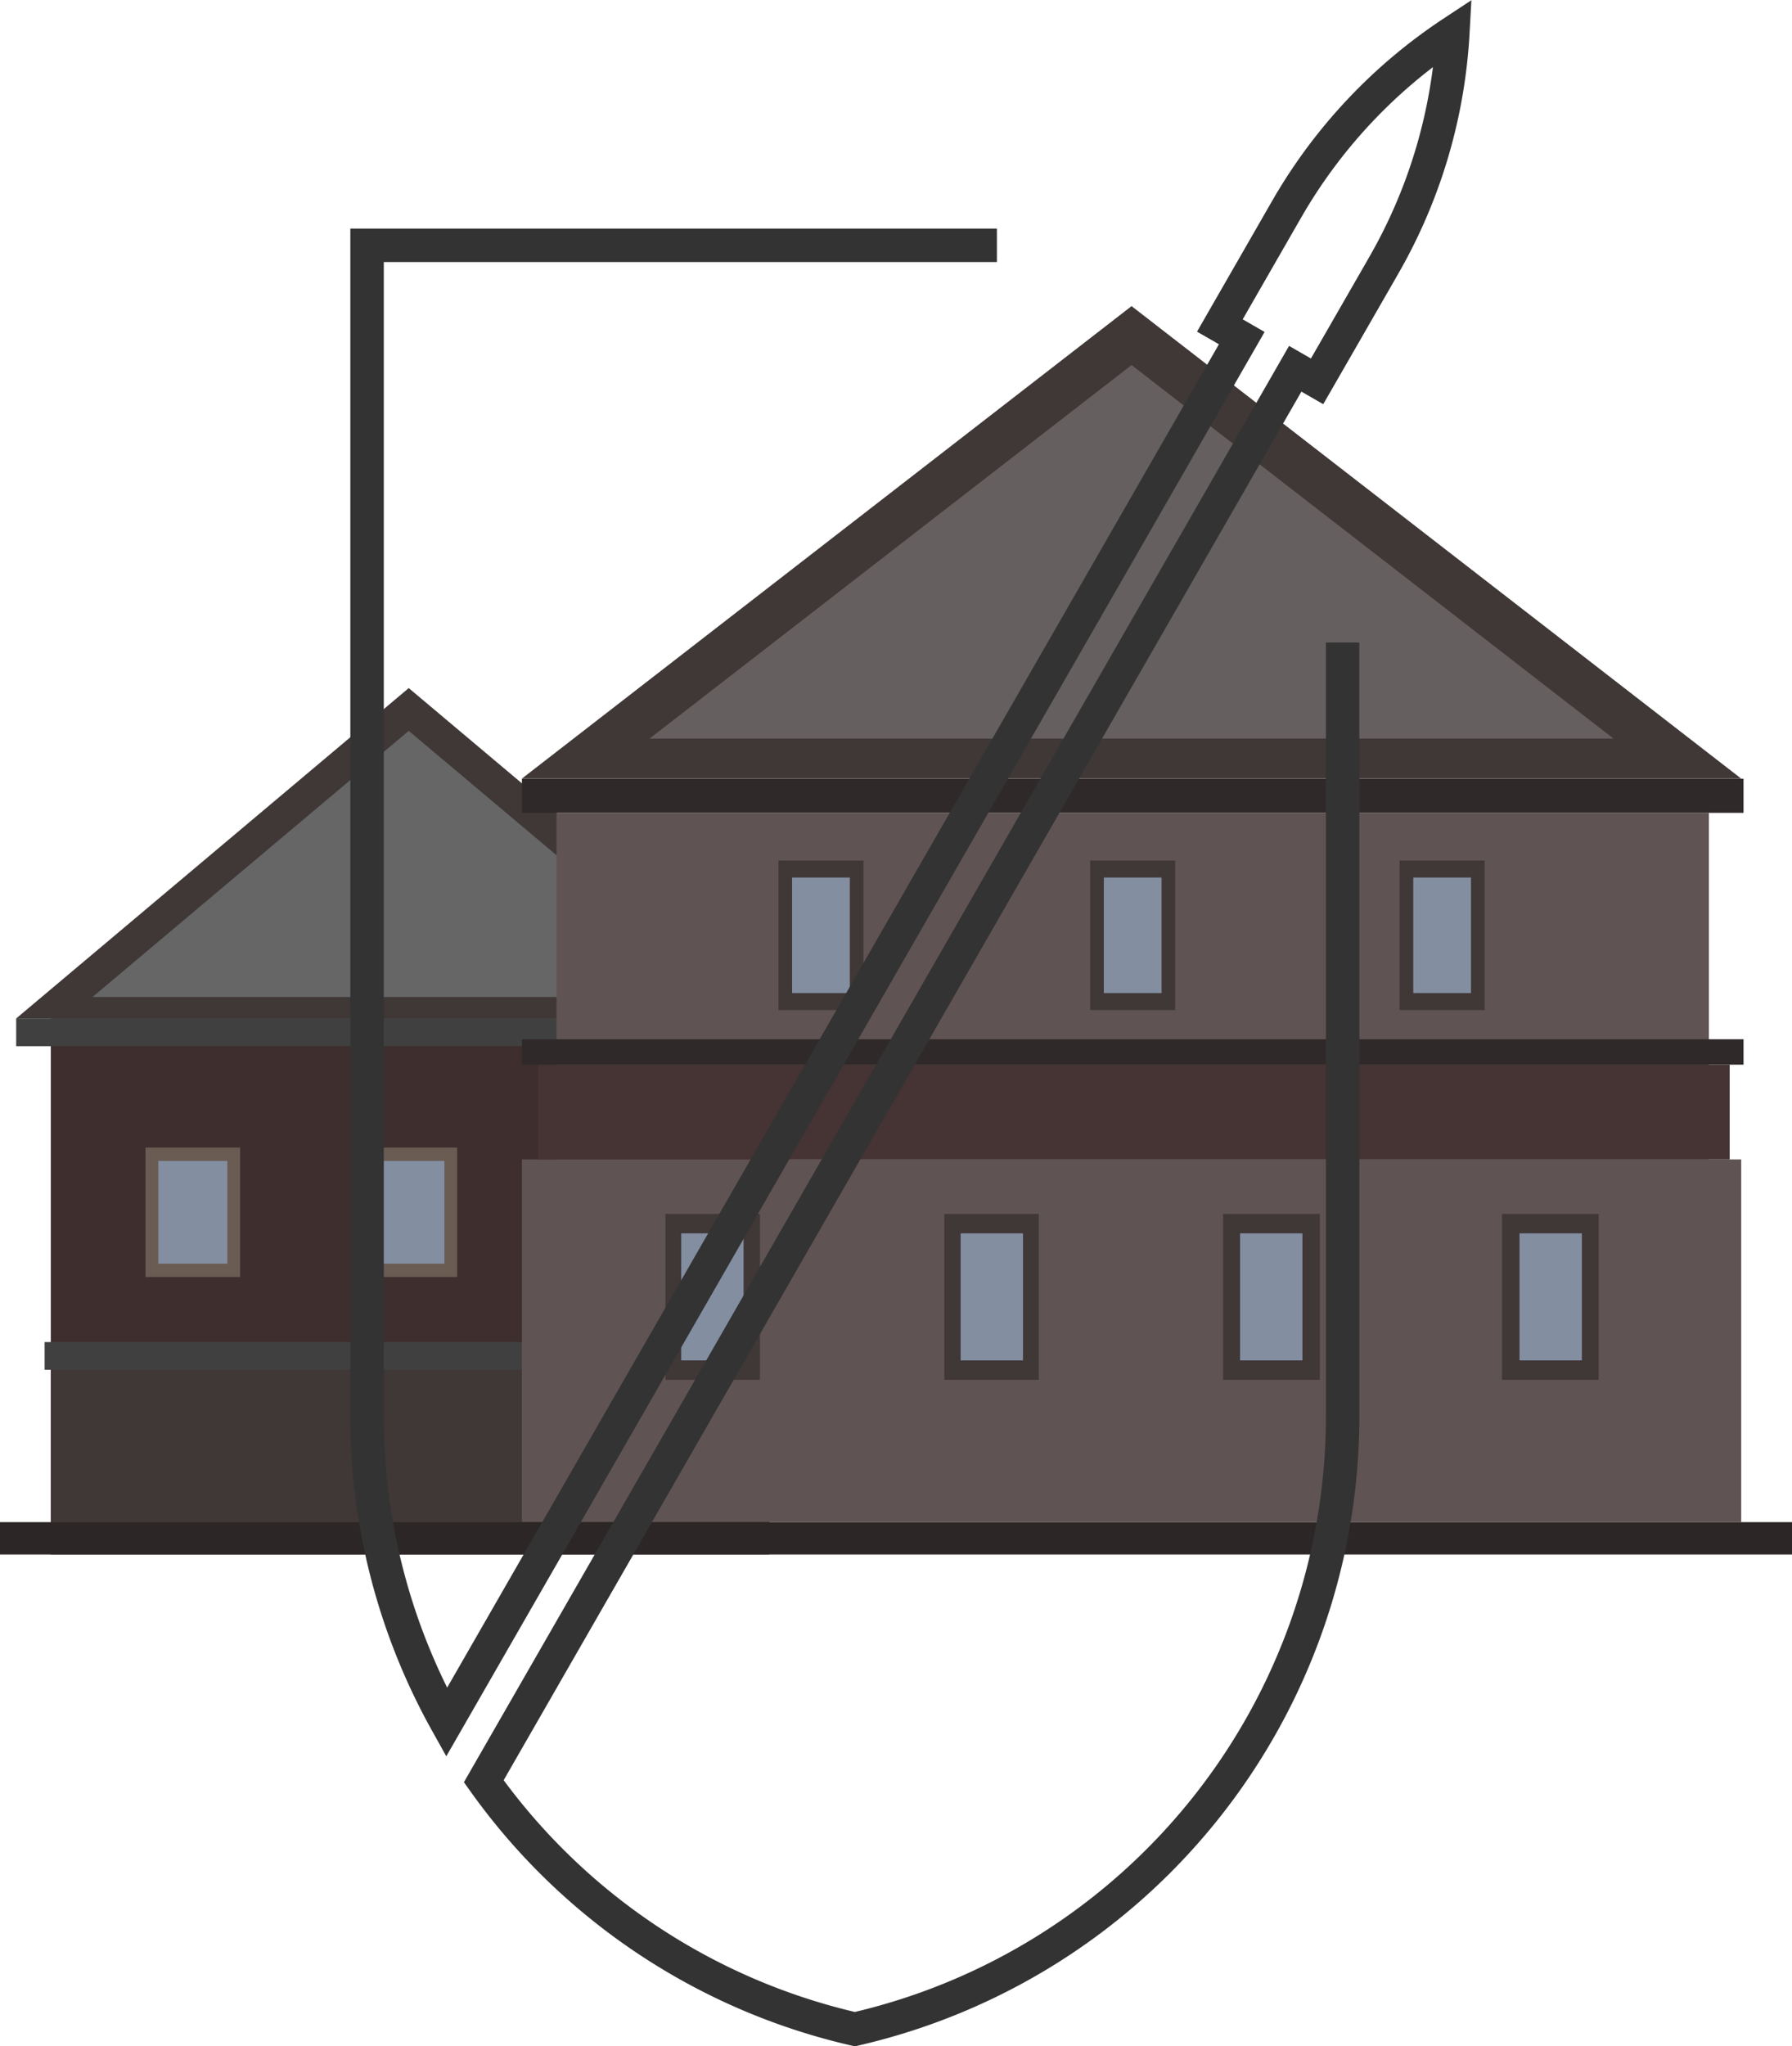 <svg id="Слой_1" data-name="Слой 1" xmlns="http://www.w3.org/2000/svg" viewBox="0 0 482 550.14"><defs><style>.cls-1{fill:#3e2e2e;}.cls-2{fill:#404040;}.cls-3{fill:#403737;}.cls-4{fill:#6a5b53;}.cls-5{fill:#838ea1;}.cls-6{fill:#666;}.cls-7{fill:#605353;}.cls-8{fill:#665f5f;}.cls-9{fill:#463333;}.cls-10{fill:#302929;}.cls-11{fill:#2d2626;}.cls-12{fill:none;stroke:#333;stroke-miterlimit:10;stroke-width:9px;}</style></defs><title>принцев перевал</title><rect class="cls-1" x="13.66" y="273.81" width="193.17" height="144.1"/><rect class="cls-2" x="4.35" y="273.81" width="202.49" height="7.45"/><polygon class="cls-3" points="215.53 273.81 4.35 273.81 109.94 184.99 215.53 273.81"/><rect class="cls-4" x="97.52" y="308.53" width="25.45" height="34.78"/><rect class="cls-3" x="14" y="365.36" width="193" height="44"/><rect class="cls-2" x="12" y="360.81" width="187.19" height="7.45"/><rect class="cls-5" x="100.96" y="312.11" width="18.58" height="27.62"/><rect class="cls-4" x="39.13" y="308.53" width="25.45" height="34.78"/><rect class="cls-5" x="42.57" y="312.11" width="18.58" height="27.62"/><polygon class="cls-6" points="195 268.04 24.88 268.04 109.94 196.49 195 268.04"/><rect class="cls-7" x="140.38" y="311.7" width="327.96" height="97.52"/><polygon class="cls-3" points="468.33 209.32 140.38 209.32 304.36 82.3 468.33 209.32"/><polygon class="cls-8" points="434 198.57 174.71 198.57 304.36 98.14 434 198.57"/><rect class="cls-7" x="149.69" y="218.53" width="309.95" height="93.17"/><rect class="cls-3" x="209.38" y="231.36" width="22.87" height="40.19"/><rect class="cls-3" x="293.23" y="231.36" width="22.87" height="40.19"/><rect class="cls-3" x="376.46" y="231.36" width="22.87" height="40.19"/><rect class="cls-5" x="213.05" y="235.92" width="15.53" height="31.06"/><rect class="cls-5" x="296.9" y="235.92" width="15.53" height="31.06"/><rect class="cls-5" x="380.13" y="235.92" width="15.53" height="31.06"/><rect class="cls-3" x="404" y="326.36" width="26" height="44.6"/><rect class="cls-3" x="329" y="326.36" width="26" height="44.6"/><rect class="cls-3" x="254" y="326.36" width="25.41" height="44.6"/><rect class="cls-3" x="179" y="326.36" width="25.41" height="44.6"/><rect class="cls-5" x="183.23" y="331.58" width="16.77" height="34.16"/><rect class="cls-5" x="258.39" y="331.58" width="16.77" height="34.16"/><rect class="cls-5" x="333.55" y="331.58" width="16.77" height="34.16"/><rect class="cls-5" x="408.71" y="331.58" width="16.77" height="34.16"/><rect class="cls-9" x="144.72" y="286.23" width="320.51" height="25.47"/><rect class="cls-10" x="140.38" y="279.4" width="328.58" height="6.83"/><rect class="cls-10" x="140.38" y="209.36" width="328.58" height="9.17"/><rect class="cls-11" y="409.22" width="482" height="8.7"/><path class="cls-12" d="M539.14,300.59H369.73V615.38a168.67,168.67,0,0,0,21.37,82.3L605,325.54l-5.89-3.39,12.39-21.56,4.89-8.51.81-1.4a141.15,141.15,0,0,1,44.58-47.31h0a141.09,141.09,0,0,1-18.43,62.34l-.8,1.4-10.38,18.05-6.91,12-5.88-3.38L401.12,713.52a168.87,168.87,0,0,0,99.81,66.65h0a169.09,169.09,0,0,0,131.2-164.79v-208" transform="translate(-271 -234.64)"/></svg>